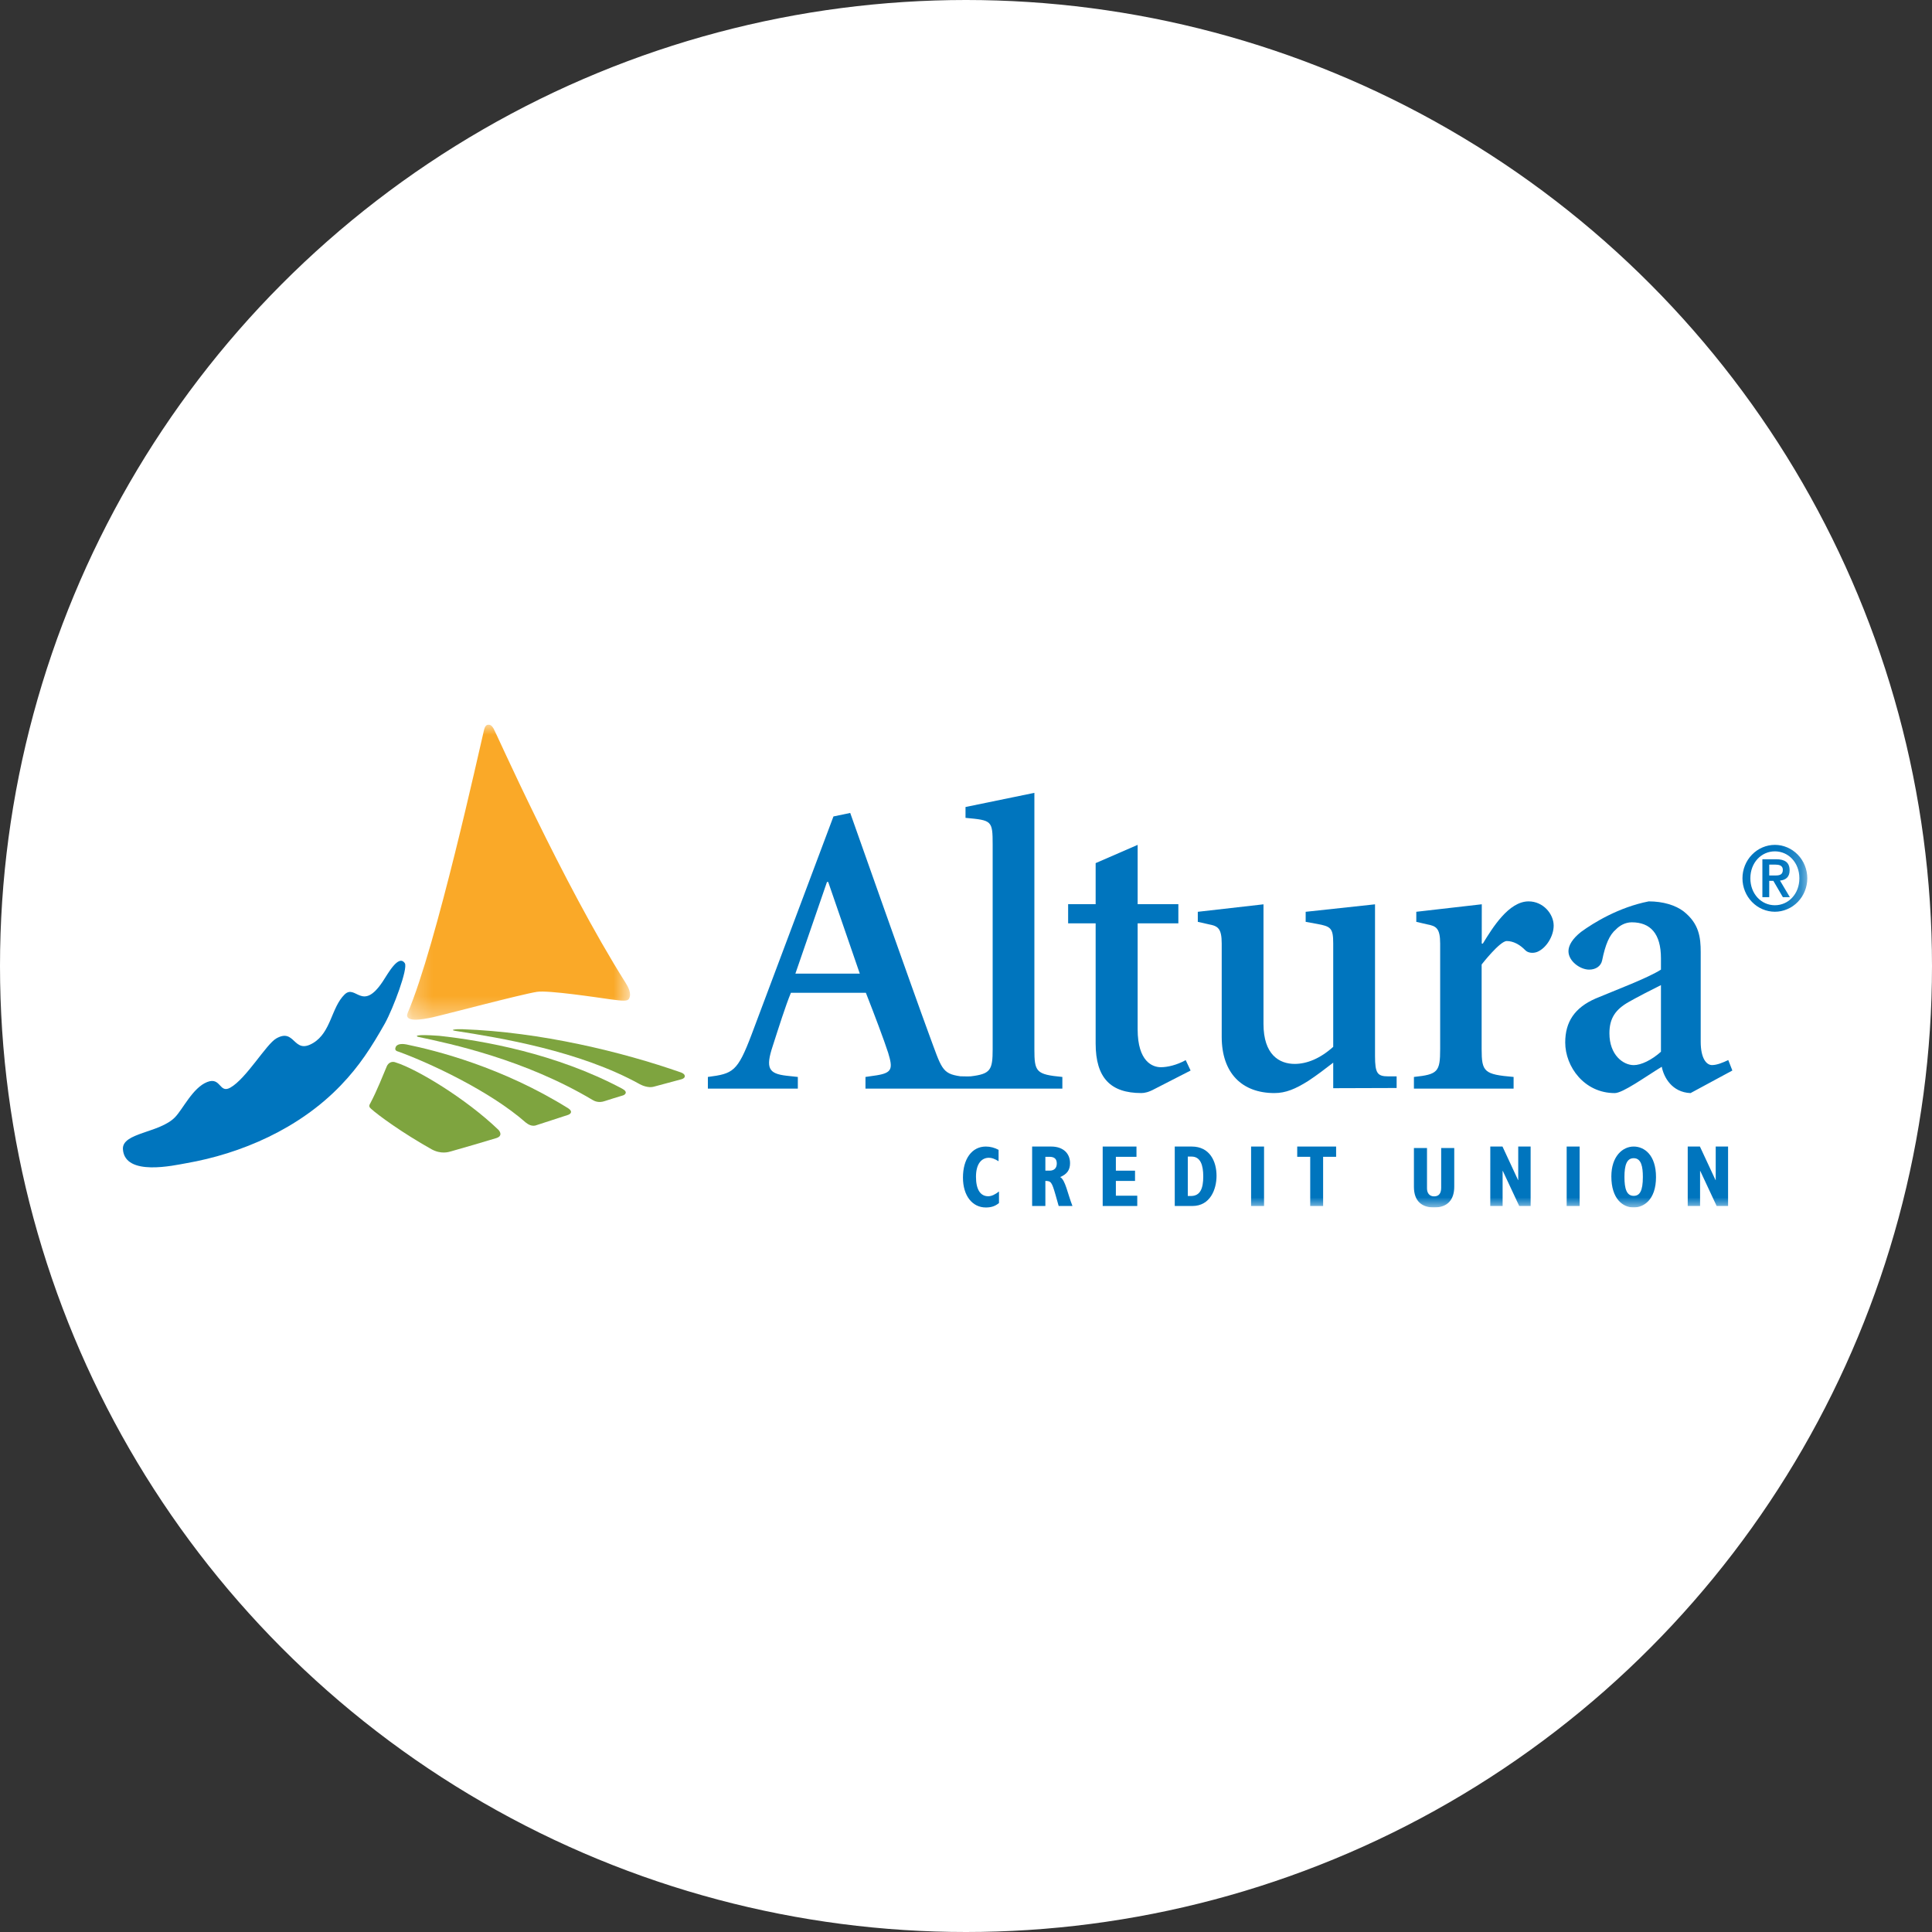 <svg width="96" height="96" viewBox="0 0 96 96" fill="none" xmlns="http://www.w3.org/2000/svg">
<rect x="0" y="0" width="96" height="96" fill="#333333" stroke="none"/>
<circle cx="48" cy="48" r="47" fill="white" stroke="white" stroke-width="2"/>
<g clip-path="url(#clip0_1_2033)">
<mask id="mask0_1_2033" style="mask-type:luminance" maskUnits="userSpaceOnUse" x="20" y="36" width="12" height="15">
<path d="M20.229 36.005H31.307V50.668H20.229V36.005Z" fill="white"/>
</mask>
<g mask="url(#mask0_1_2033)">
<path d="M31.07 48.811C27.923 43.813 24.633 36.364 24.526 36.203C24.456 36.078 24.358 35.985 24.234 36.008C24.082 36.054 24.054 36.259 24.024 36.389C23.836 37.156 21.687 46.989 20.261 50.324C20.044 50.827 20.986 50.662 21.496 50.549C22.036 50.431 25.897 49.407 26.68 49.284C27.248 49.195 29.683 49.566 30.327 49.656C30.936 49.738 31.169 49.752 31.245 49.642C31.409 49.382 31.211 49.033 31.07 48.811Z" fill="#FAA928"/>
</g>
<path d="M20.117 47.864C19.804 47.394 19.273 48.389 19.017 48.773C17.988 50.314 17.676 48.873 17.12 49.418C16.459 50.066 16.455 51.291 15.559 51.827C14.558 52.424 14.682 51.06 13.731 51.598C13.226 51.883 12.243 53.592 11.445 54.044C10.89 54.357 10.981 53.494 10.293 53.766C9.578 54.049 9.097 55.098 8.701 55.51C7.939 56.306 6.048 56.273 6.108 57.11C6.207 58.475 8.673 57.9 9.245 57.801C11.972 57.328 14.86 56.092 16.937 53.927C17.854 52.974 18.46 52.032 19.129 50.847C19.546 50.087 20.279 48.128 20.117 47.864Z" fill="#0075BE"/>
<path d="M30.916 54.096C27.625 52.342 23.989 51.705 21.825 51.469C20.545 51.376 20.651 51.494 20.797 51.526C22.402 51.863 26.07 52.645 29.446 54.657C29.538 54.712 29.752 54.819 30.056 54.71C30.421 54.59 30.53 54.562 30.96 54.429C31.046 54.402 31.235 54.267 30.916 54.096" fill="#7EA43F"/>
<path d="M28.25 55.081C24.952 53.021 21.647 52.195 20.198 51.898C20.08 51.875 19.77 51.832 19.671 52.009C19.579 52.193 19.714 52.232 19.809 52.259C21.34 52.815 24.341 54.208 26.125 55.778C26.217 55.848 26.43 56.012 26.685 55.9C27.327 55.692 27.704 55.572 28.224 55.399C28.332 55.364 28.487 55.246 28.25 55.081Z" fill="#7EA43F"/>
<path d="M33.841 53.291C30.91 52.264 26.856 51.278 22.992 51.142C22.654 51.126 22.306 51.174 22.633 51.225C24.834 51.566 28.807 52.216 31.789 53.872C31.915 53.943 32.226 54.067 32.475 54C32.802 53.909 33.462 53.739 33.871 53.625C34.096 53.557 34.077 53.375 33.841 53.291Z" fill="#7EA43F"/>
<path d="M19.668 52.794C19.464 52.708 19.289 52.821 19.22 52.983C19.044 53.392 18.746 54.172 18.395 54.831C18.313 54.958 18.357 55.022 18.434 55.091C18.792 55.416 19.972 56.279 21.437 57.103C21.916 57.366 22.286 57.247 22.425 57.206C23.181 56.992 23.936 56.771 24.688 56.543C24.951 56.449 24.874 56.255 24.765 56.138C23.125 54.566 20.698 53.115 19.668 52.794Z" fill="#7EA43F"/>
<path d="M49.639 59.778C49.451 59.934 49.254 59.999 48.986 59.999C48.318 59.999 47.849 59.421 47.849 58.514C47.849 57.58 48.296 56.971 48.986 56.971C49.204 56.971 49.422 57.028 49.619 57.135V57.701C49.413 57.576 49.278 57.529 49.139 57.529C48.773 57.529 48.496 57.827 48.496 58.474C48.496 59.101 48.711 59.441 49.106 59.441C49.271 59.441 49.459 59.348 49.639 59.204V59.778Z" fill="#0075BE"/>
<path d="M51.286 59.925V56.971H52.234C52.83 56.971 53.17 57.312 53.17 57.798C53.17 58.13 53.025 58.341 52.68 58.488C52.94 58.636 53.043 59.297 53.29 59.925H52.605L52.448 59.37C52.265 58.732 52.221 58.68 51.944 58.68V59.925H51.286ZM52.154 58.169C52.375 58.169 52.511 58.047 52.511 57.815C52.511 57.581 52.387 57.481 52.144 57.481H51.944V58.169H52.154Z" fill="#0075BE"/>
<path d="M54.792 56.971H56.471V57.482H55.447V58.17H56.399V58.68H55.447V59.414H56.51V59.925H54.792V56.971Z" fill="#0075BE"/>
<path d="M58.373 59.925V56.971H59.217C60.111 56.971 60.449 57.706 60.449 58.424C60.449 59.102 60.132 59.925 59.25 59.925H58.373ZM59.176 59.428C59.642 59.428 59.789 59.052 59.789 58.459C59.789 57.901 59.656 57.47 59.208 57.47H59.021V59.428H59.176Z" fill="#0075BE"/>
<mask id="mask1_1_2033" style="mask-type:luminance" maskUnits="userSpaceOnUse" x="6" y="36" width="84" height="24">
<path d="M6.035 60H89.802V36H6.035L6.035 60Z" fill="white"/>
</mask>
<g mask="url(#mask1_1_2033)">
<path d="M62.166 59.925H62.81V56.971H62.166V59.925Z" fill="#0075BE"/>
</g>
<mask id="mask2_1_2033" style="mask-type:luminance" maskUnits="userSpaceOnUse" x="6" y="36" width="84" height="24">
<path d="M6.035 60H89.802V36H6.035L6.035 60Z" fill="white"/>
</mask>
<g mask="url(#mask2_1_2033)">
<path d="M65.104 57.481H64.458V56.971H66.391V57.481H65.745V59.925H65.104L65.104 57.481Z" fill="#0075BE"/>
</g>
<mask id="mask3_1_2033" style="mask-type:luminance" maskUnits="userSpaceOnUse" x="6" y="36" width="84" height="24">
<path d="M6.035 60H89.802V36H6.035L6.035 60Z" fill="white"/>
</mask>
<g mask="url(#mask3_1_2033)">
<path d="M70.907 57.045V59.052C70.907 59.282 71.029 59.447 71.259 59.447C71.51 59.447 71.611 59.282 71.611 59.017V57.045H72.261V58.963C72.261 59.603 71.939 59.999 71.259 59.999C70.662 59.999 70.257 59.696 70.257 58.971V57.045L70.907 57.045Z" fill="#0075BE"/>
</g>
<mask id="mask4_1_2033" style="mask-type:luminance" maskUnits="userSpaceOnUse" x="6" y="36" width="84" height="24">
<path d="M6.035 60H89.802V36H6.035L6.035 60Z" fill="white"/>
</mask>
<g mask="url(#mask4_1_2033)">
<path d="M74.052 56.971H74.658L75.433 58.64H75.44V56.971H76.056V59.925H75.489L74.674 58.183H74.664V59.925H74.051L74.052 56.971Z" fill="#0075BE"/>
</g>
<mask id="mask5_1_2033" style="mask-type:luminance" maskUnits="userSpaceOnUse" x="6" y="36" width="84" height="24">
<path d="M6.035 60H89.802V36H6.035L6.035 60Z" fill="white"/>
</mask>
<g mask="url(#mask5_1_2033)">
<path d="M77.847 59.925H78.491V56.971H77.847V59.925Z" fill="#0075BE"/>
</g>
<mask id="mask6_1_2033" style="mask-type:luminance" maskUnits="userSpaceOnUse" x="6" y="36" width="84" height="24">
<path d="M6.035 60H89.802V36H6.035L6.035 60Z" fill="white"/>
</mask>
<g mask="url(#mask6_1_2033)">
<path d="M80.067 58.456C80.067 57.455 80.627 56.971 81.177 56.971C81.699 56.971 82.286 57.382 82.286 58.488C82.286 59.64 81.655 59.999 81.177 59.999C80.63 59.999 80.067 59.562 80.067 58.456ZM80.718 58.484C80.718 59.07 80.826 59.421 81.177 59.421C81.472 59.421 81.633 59.191 81.633 58.484C81.633 57.974 81.555 57.55 81.177 57.55C80.829 57.55 80.718 57.904 80.718 58.484Z" fill="#0075BE"/>
</g>
<mask id="mask7_1_2033" style="mask-type:luminance" maskUnits="userSpaceOnUse" x="6" y="36" width="84" height="24">
<path d="M6.035 60H89.802V36H6.035L6.035 60Z" fill="white"/>
</mask>
<g mask="url(#mask7_1_2033)">
<path d="M83.862 56.971H84.468L85.245 58.64H85.253V56.971H85.867V59.925H85.299L84.485 58.183H84.476V59.925H83.862V56.971Z" fill="#0075BE"/>
</g>
<mask id="mask8_1_2033" style="mask-type:luminance" maskUnits="userSpaceOnUse" x="6" y="36" width="84" height="24">
<path d="M6.035 60H89.802V36H6.035L6.035 60Z" fill="white"/>
</mask>
<g mask="url(#mask8_1_2033)">
<path d="M58.552 45.88H56.529V51.143C56.529 52.761 57.276 53.029 57.682 53.029C58.007 53.029 58.471 52.925 58.917 52.677L59.16 53.194L57.38 54.106C57.075 54.273 56.872 54.313 56.711 54.313C55.192 54.313 54.442 53.568 54.442 51.848V45.88H53.075V44.928H54.442V42.888L56.529 41.981V44.928H58.552V45.88Z" fill="#0075BE"/>
</g>
<mask id="mask9_1_2033" style="mask-type:luminance" maskUnits="userSpaceOnUse" x="6" y="36" width="84" height="24">
<path d="M6.035 60H89.802V36H6.035L6.035 60Z" fill="white"/>
</mask>
<g mask="url(#mask9_1_2033)">
<path d="M69.398 53.484H68.988C68.444 53.484 68.324 53.339 68.324 52.469V44.935L64.878 45.307V45.805L65.441 45.908C66.127 46.032 66.247 46.115 66.247 46.882V52.016C65.603 52.597 64.938 52.865 64.334 52.865C63.568 52.865 62.782 52.41 62.782 50.878V44.935L59.518 45.307V45.805L60.062 45.929C60.505 46.012 60.706 46.115 60.706 46.882V51.52C60.706 53.323 61.714 54.314 63.325 54.314C63.89 54.314 64.374 54.107 64.999 53.715C65.441 53.425 65.844 53.114 66.247 52.803V54.072L69.398 54.062V53.484Z" fill="#0075BE"/>
</g>
<mask id="mask10_1_2033" style="mask-type:luminance" maskUnits="userSpaceOnUse" x="6" y="36" width="84" height="24">
<path d="M6.035 60H89.802V36H6.035L6.035 60Z" fill="white"/>
</mask>
<g mask="url(#mask10_1_2033)">
<path d="M71.561 46.886C71.561 46.117 71.358 46.013 70.915 45.931L70.375 45.806V45.306L73.629 44.933L73.627 46.886H73.682C74.166 46.096 74.968 44.789 75.955 44.789C76.677 44.789 77.201 45.411 77.201 45.993C77.201 46.512 76.839 47.115 76.378 47.302C76.155 47.385 75.914 47.343 75.794 47.218C75.511 46.928 75.19 46.76 74.869 46.76C74.526 46.76 73.622 47.925 73.622 47.925V52.122C73.622 53.264 73.742 53.388 75.21 53.513V54.093H70.257V53.513C71.442 53.388 71.561 53.264 71.561 52.122V46.887" fill="#0075BE"/>
</g>
<mask id="mask11_1_2033" style="mask-type:luminance" maskUnits="userSpaceOnUse" x="6" y="36" width="84" height="24">
<path d="M6.035 60H89.802V36H6.035L6.035 60Z" fill="white"/>
</mask>
<g mask="url(#mask11_1_2033)">
<path d="M86.08 53.193L84.002 54.315C83.076 54.275 82.672 53.527 82.572 53.006C81.725 53.526 80.637 54.315 80.234 54.315C78.724 54.315 77.775 53.006 77.775 51.799C77.775 50.781 78.239 50.072 79.287 49.615C80.275 49.2 81.885 48.596 82.532 48.18V47.618C82.532 46.39 82.008 45.829 81.08 45.829C80.757 45.829 80.474 45.995 80.295 46.183C79.971 46.454 79.769 46.932 79.609 47.722C79.548 48.013 79.287 48.18 78.964 48.18C78.521 48.18 77.936 47.764 77.936 47.264C77.936 46.974 78.138 46.641 78.56 46.307C79.186 45.85 80.435 45.081 81.925 44.789C82.632 44.789 83.256 44.977 83.66 45.288C84.426 45.893 84.507 46.578 84.507 47.307V51.758C84.507 52.59 84.789 52.923 85.071 52.923C85.313 52.923 85.615 52.798 85.877 52.674L86.08 53.193ZM82.532 48.949C82.108 49.157 81.302 49.574 80.94 49.782C80.274 50.157 79.971 50.594 79.971 51.343C79.971 52.426 80.657 52.925 81.18 52.925C81.544 52.925 82.069 52.676 82.532 52.26V48.949Z" fill="#0075BE"/>
</g>
<mask id="mask12_1_2033" style="mask-type:luminance" maskUnits="userSpaceOnUse" x="6" y="36" width="84" height="24">
<path d="M6.035 60H89.802V36H6.035L6.035 60Z" fill="white"/>
</mask>
<g mask="url(#mask12_1_2033)">
<path d="M41.092 43.825H41.153L42.723 48.38H39.522L41.092 43.825ZM47.976 40.1V40.639C49.285 40.762 49.325 40.762 49.325 41.983V52.127C49.325 53.176 49.221 53.365 48.224 53.484L48.226 53.482C48.147 53.492 47.721 53.48 47.721 53.48C46.789 53.35 46.789 53.084 46.165 51.403C45.441 49.444 42.247 40.395 42.247 40.395L41.414 40.569L37.347 51.403C36.642 53.265 36.423 53.349 35.174 53.513V54.092H39.644V53.513L39.08 53.452C38.193 53.349 38.032 53.078 38.395 51.981C38.676 51.112 39.039 49.953 39.3 49.332H43.025C43.448 50.408 43.932 51.692 44.132 52.312C44.373 53.1 44.333 53.306 43.568 53.431L43.005 53.513V54.092H52.788V53.513C51.479 53.389 51.398 53.265 51.398 52.127V39.396L47.976 40.1Z" fill="#0075BE"/>
</g>
<mask id="mask13_1_2033" style="mask-type:luminance" maskUnits="userSpaceOnUse" x="6" y="36" width="84" height="24">
<path d="M6.035 60H89.802V36H6.035L6.035 60Z" fill="white"/>
</mask>
<g mask="url(#mask13_1_2033)">
<path d="M88.193 41.981C88.62 41.982 89.03 42.157 89.332 42.469C89.634 42.78 89.803 43.202 89.804 43.642C89.803 44.083 89.634 44.505 89.332 44.816C89.03 45.128 88.62 45.303 88.193 45.304C87.765 45.303 87.356 45.128 87.054 44.816C86.752 44.505 86.582 44.083 86.582 43.642C86.582 43.202 86.752 42.78 87.054 42.469C87.356 42.157 87.765 41.982 88.193 41.981ZM88.193 42.303C87.519 42.303 86.974 42.864 86.974 43.642C86.974 44.42 87.519 44.981 88.193 44.981C88.866 44.981 89.41 44.42 89.41 43.642C89.41 42.864 88.867 42.303 88.193 42.303ZM87.572 42.695H88.251C88.688 42.695 88.925 42.851 88.925 43.248C88.925 43.57 88.745 43.727 88.447 43.755L88.938 44.58H88.59L88.117 43.769H87.912V44.58H87.572V42.695ZM87.912 43.502H88.212C88.413 43.502 88.588 43.474 88.588 43.221C88.588 42.998 88.391 42.962 88.216 42.962H87.912V43.502Z" fill="#0075BE"/>
</g>
</g>
<defs>
<clipPath id="clip0_1_2033">
<rect width="84" height="24" fill="white" transform="translate(6 36)"/>
</clipPath>
</defs>
</svg>
